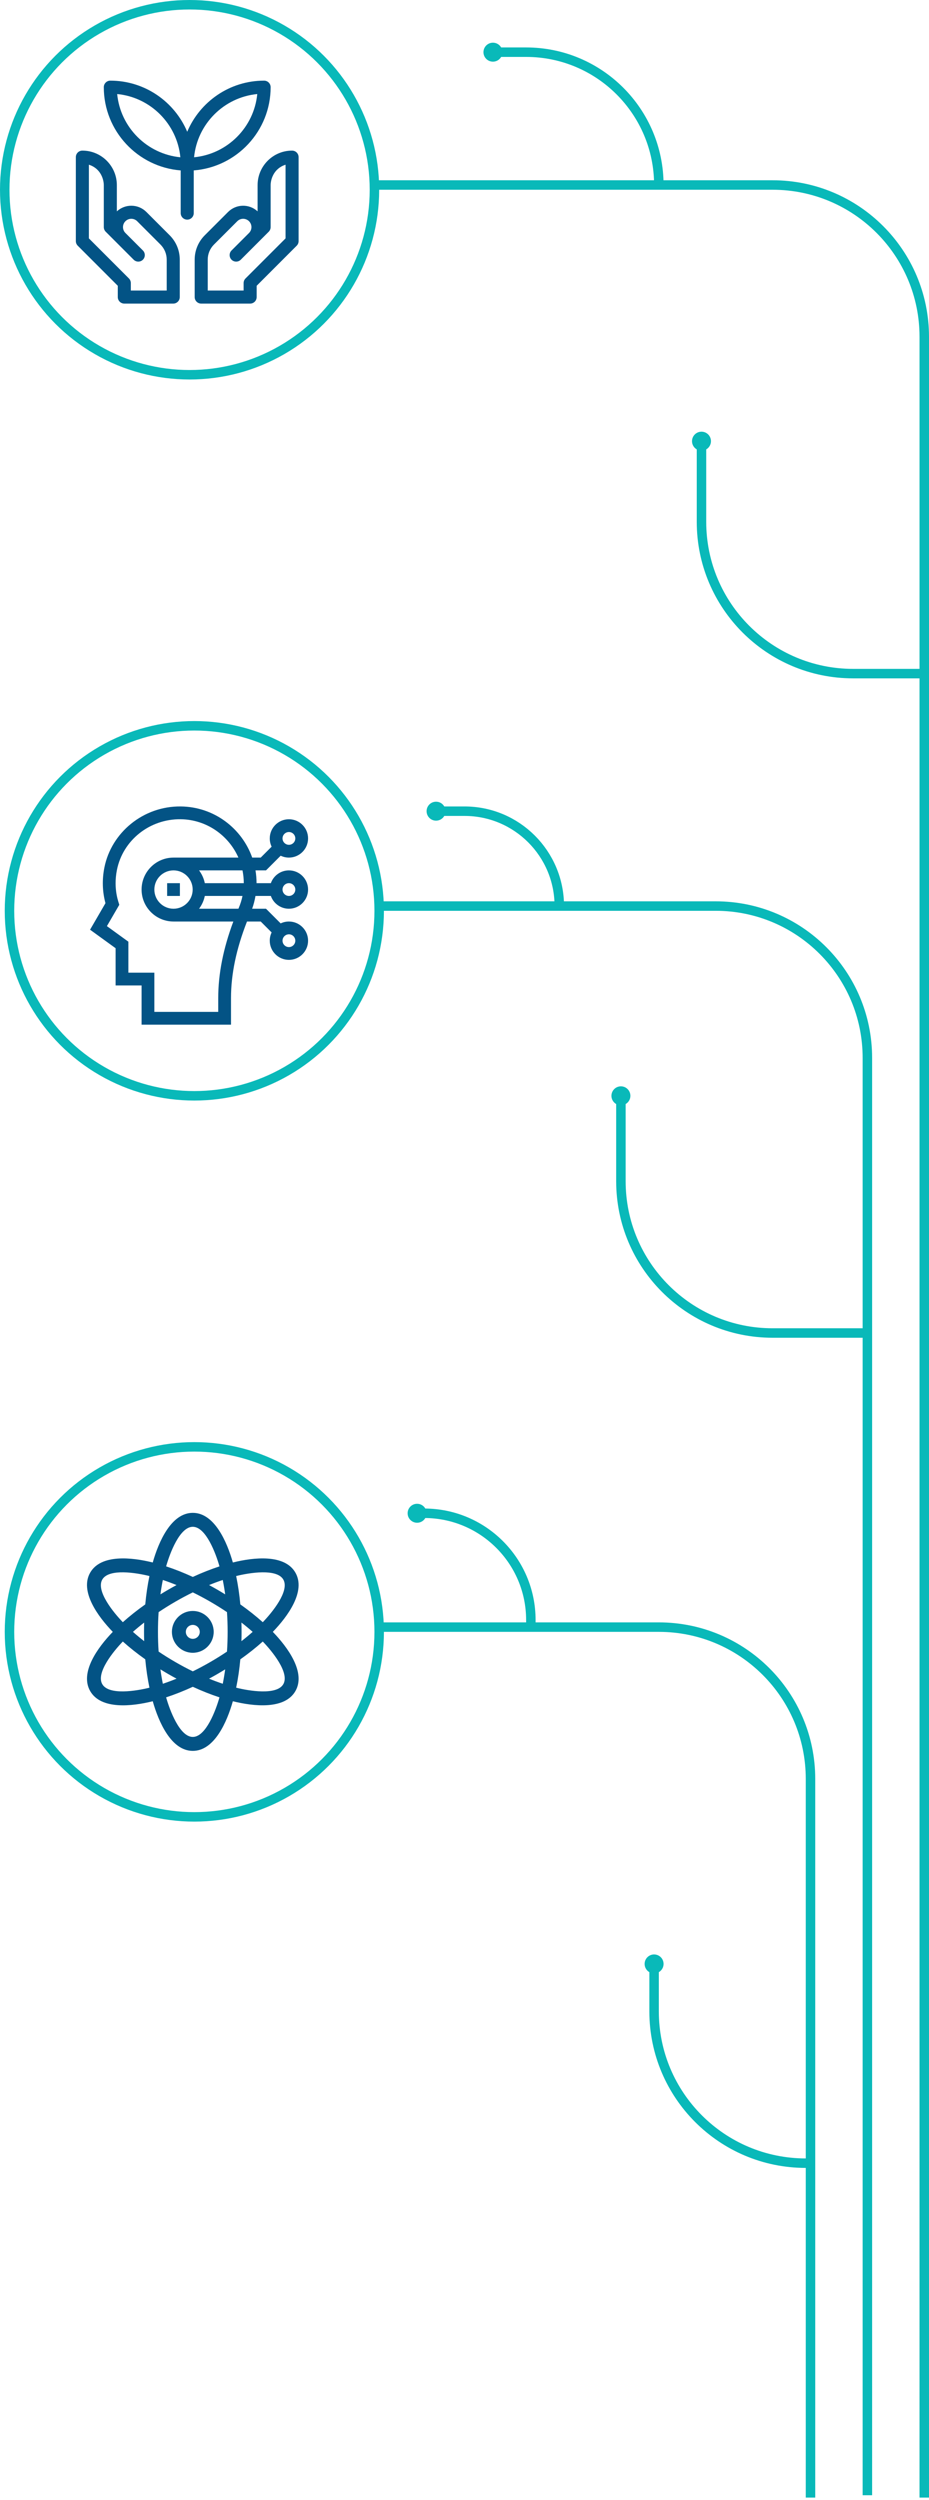 <svg width="196" height="527" viewBox="0 0 196 527" fill="none" xmlns="http://www.w3.org/2000/svg">
<path d="M194.999 526.5L195 142M79 39L139 39M195 142L180 142C162.326 142 148 127.673 148 110L148 94M195 142L195 90.5L195 71C195 53.327 180.673 39 163 39L139 39M139 39V39C139 23.536 126.463 11 111 11L105.5 11" stroke="#09B9B9" stroke-width="2"/>
<path d="M183 526L183 281M80 191L118 191M183 281L183 223C183 205.327 168.673 191 151 191L118 191M183 281L163 281C145.326 281 131 266.673 131 249L131 232.5M118 191V191C118 179.954 109.045 171 97.999 171H93.5" stroke="#09B9B9" stroke-width="2"/>
<path d="M171 526.5L171 456M80 343L112 343M171 456L171 375C171 357.327 156.673 343 139 343L112 343M171 456L170 456C152.327 456 138 441.673 138 424L138 415.5M112 343L112 341.5C112 329.074 101.926 319 89.5 319V319" stroke="#09B9B9" stroke-width="2"/>
<circle cx="40" cy="40" r="39" stroke="#09B9B9" stroke-width="2"/>
<circle cx="41" cy="192" r="39" stroke="#09B9B9" stroke-width="2"/>
<circle cx="41" cy="344" r="39" stroke="#09B9B9" stroke-width="2"/>
<circle r="2" transform="matrix(-1 0 0 1 148 93)" fill="#09B9B9"/>
<circle r="2" transform="matrix(-1 0 0 1 104 11)" fill="#09B9B9"/>
<circle r="2" transform="matrix(-1 0 0 1 131 231)" fill="#09B9B9"/>
<circle r="2" transform="matrix(-1 0 0 1 138 414)" fill="#09B9B9"/>
<circle r="2" transform="matrix(-1 0 0 1 88 319)" fill="#09B9B9"/>
<circle r="2" transform="matrix(-1 0 0 1 92 171)" fill="#09B9B9"/>
<path d="M19.034 356.496C21.301 360.422 27.809 359.729 32.226 358.624C33.466 363 36.126 369.09 40.677 369.09C45.228 369.09 47.889 363.001 49.128 358.624C53.536 359.727 60.059 360.413 62.32 356.496C64.589 352.567 60.714 347.26 57.559 344.001C60.719 340.736 64.587 335.432 62.32 331.505C60.054 327.579 53.528 328.276 49.128 329.378C47.889 325.001 45.228 318.911 40.677 318.911C36.126 318.911 33.466 325.001 32.226 329.378C27.828 328.277 21.301 327.578 19.034 331.505C16.765 335.434 20.64 340.742 23.795 344.001C20.635 347.265 16.767 352.57 19.034 356.496V356.496ZM21.58 355.026C20.196 352.629 23.975 348.041 25.915 346.036C27.346 347.318 28.935 348.578 30.648 349.79C30.84 351.878 31.136 353.886 31.529 355.768C28.83 356.444 22.965 357.424 21.58 355.026V355.026ZM37.002 337.635C38.225 336.929 39.455 336.274 40.677 335.675C41.9 336.274 43.129 336.929 44.352 337.635C45.576 338.341 46.757 339.079 47.888 339.838C47.98 341.197 48.028 342.589 48.028 344.001C48.028 345.413 47.98 346.804 47.888 348.163C46.757 348.922 45.576 349.66 44.352 350.366C43.129 351.073 41.9 351.727 40.677 352.326C39.455 351.727 38.225 351.073 37.002 350.366C35.778 349.66 34.597 348.922 33.467 348.163C33.374 346.804 33.327 345.413 33.327 344.001C33.327 342.589 33.374 341.197 33.467 339.838C34.597 339.079 35.778 338.342 37.002 337.635V337.635ZM33.846 336.097C33.988 335.053 34.159 334.039 34.358 333.062C35.304 333.377 36.269 333.735 37.246 334.134C36.673 334.442 36.102 334.76 35.532 335.089C34.961 335.418 34.399 335.755 33.846 336.097ZM44.108 334.134C45.085 333.736 46.05 333.377 46.996 333.062C47.195 334.039 47.366 335.053 47.508 336.097C46.955 335.755 46.393 335.418 45.822 335.089C45.252 334.76 44.681 334.442 44.108 334.134V334.134ZM50.938 342.039C51.77 342.685 52.561 343.34 53.306 344.001C52.561 344.661 51.77 345.317 50.938 345.962C50.957 345.313 50.968 344.659 50.968 344.001C50.968 343.343 50.957 342.688 50.938 342.039ZM47.508 351.904C47.366 352.948 47.195 353.962 46.996 354.94C46.05 354.624 45.085 354.266 44.108 353.867C44.681 353.56 45.252 353.242 45.822 352.913C46.393 352.583 46.955 352.246 47.508 351.904V351.904ZM37.246 353.867C36.269 354.266 35.304 354.624 34.358 354.94C34.159 353.962 33.988 352.948 33.846 351.904C34.399 352.246 34.961 352.583 35.532 352.912C36.102 353.242 36.674 353.56 37.246 353.867V353.867ZM30.416 345.962C29.584 345.317 28.793 344.661 28.048 344.001C28.793 343.34 29.584 342.685 30.416 342.039C30.397 342.688 30.387 343.343 30.387 344.001C30.387 344.659 30.397 345.313 30.416 345.962ZM40.677 366.15C37.9 366.15 35.807 360.483 35.049 357.805C36.878 357.207 38.768 356.459 40.677 355.58C42.586 356.459 44.476 357.207 46.305 357.805C45.549 360.475 43.457 366.15 40.677 366.15ZM59.774 355.026C58.389 357.424 52.524 356.444 49.826 355.768C50.218 353.886 50.514 351.878 50.706 349.79C52.419 348.578 54.008 347.318 55.439 346.036C57.377 348.039 61.158 352.628 59.774 355.026ZM59.774 332.975C61.158 335.372 57.379 339.96 55.439 341.965C54.008 340.684 52.419 339.423 50.706 338.212C50.514 336.123 50.218 334.116 49.826 332.233C52.635 331.53 58.403 330.601 59.774 332.975ZM40.677 321.852C43.455 321.852 45.547 327.518 46.305 330.196C44.476 330.795 42.586 331.542 40.677 332.421C38.768 331.542 36.878 330.795 35.049 330.196C35.805 327.527 37.897 321.852 40.677 321.852V321.852ZM21.58 332.975C22.959 330.588 28.76 331.54 31.529 332.233C31.136 334.116 30.84 336.123 30.648 338.212C28.935 339.423 27.346 340.684 25.915 341.965C23.977 339.963 20.196 335.373 21.58 332.975V332.975Z" fill="#035385"/>
<path d="M40.677 348.412C43.109 348.412 45.087 346.433 45.087 344.002C45.087 341.57 43.109 339.591 40.677 339.591C38.245 339.591 36.267 341.57 36.267 344.002C36.267 346.433 38.245 348.412 40.677 348.412ZM40.677 342.531C41.488 342.531 42.147 343.191 42.147 344.002C42.147 344.812 41.488 345.472 40.677 345.472C39.867 345.472 39.207 344.812 39.207 344.002C39.207 343.191 39.867 342.531 40.677 342.531Z" fill="#035385"/>
<g clip-path="url(#clip0)">
<path d="M24.39 199.887V207.735H29.871V216H48.738V210.41C48.738 205.352 49.843 200.051 52.112 194.259H55.007L57.308 196.559C57.055 197.087 56.913 197.678 56.913 198.302C56.913 200.531 58.727 202.344 60.956 202.344C63.185 202.344 64.999 200.531 64.999 198.302C64.999 196.072 63.185 194.259 60.956 194.259C60.333 194.259 59.742 194.401 59.214 194.654L56.124 191.563H53.197C53.512 190.685 53.747 189.785 53.902 188.867H57.145C57.701 190.437 59.199 191.563 60.956 191.563C63.185 191.563 64.999 189.75 64.999 187.521C64.999 185.291 63.185 183.478 60.956 183.478C59.199 183.478 57.701 184.604 57.145 186.173H54.128C54.128 185.261 54.052 184.36 53.905 183.478H56.124L59.214 180.387C59.742 180.64 60.333 180.782 60.956 180.782C63.185 180.782 64.999 178.969 64.999 176.74C64.999 174.51 63.185 172.697 60.956 172.697C58.727 172.697 56.913 174.51 56.913 176.74C56.913 177.363 57.055 177.954 57.308 178.482L55.007 180.782H53.211C51.053 174.662 45.216 170.085 38.152 170.001C30.181 169.908 23.488 175.543 22.026 182.864C21.515 185.42 21.591 187.949 22.251 190.39L19.002 195.983L24.39 199.887ZM60.956 196.954C61.699 196.954 62.304 197.558 62.304 198.301C62.304 199.045 61.699 199.649 60.956 199.649C60.213 199.649 59.608 199.045 59.608 198.301C59.608 197.558 60.213 196.954 60.956 196.954ZM60.956 186.173C61.699 186.173 62.304 186.777 62.304 187.52C62.304 188.264 61.699 188.868 60.956 188.868C60.213 188.868 59.608 188.264 59.608 187.52C59.608 186.777 60.213 186.173 60.956 186.173ZM60.956 175.392C61.699 175.392 62.304 175.996 62.304 176.739C62.304 177.483 61.699 178.087 60.956 178.087C60.213 178.087 59.608 177.483 59.608 176.739C59.608 175.996 60.213 175.392 60.956 175.392ZM50.373 191.392C50.349 191.449 50.325 191.506 50.301 191.563H41.996C42.586 190.779 43.009 189.863 43.212 188.867H51.161C50.984 189.731 50.721 190.574 50.373 191.392ZM40.652 187.52C40.652 189.75 38.838 191.563 36.609 191.563C34.38 191.563 32.566 189.75 32.566 187.52C32.566 185.291 34.38 183.478 36.609 183.478C38.838 183.478 40.652 185.291 40.652 187.52ZM51.433 186.173H43.212C43.009 185.177 42.586 184.261 41.996 183.478H51.16C51.339 184.349 51.433 185.251 51.433 186.173ZM24.669 183.392C25.922 177.117 31.579 172.619 38.12 172.696C43.549 172.761 48.229 176.085 50.298 180.782H36.609C32.894 180.782 29.871 183.805 29.871 187.52C29.871 191.236 32.894 194.259 36.609 194.258H49.228C47.088 199.992 46.042 205.301 46.042 210.41V213.305H32.566V205.04H27.086V198.512L22.556 195.23L25.169 190.734C25.097 190.361 23.846 187.513 24.669 183.392V183.392Z" fill="#035385"/>
<path d="M35.261 186.173H37.956V188.868H35.261V186.173Z" fill="#035385"/>
</g>
<g clip-path="url(#clip1)">
<path d="M57.1 18.377C57.1 17.616 56.482 17 55.722 17C48.436 17 42.17 21.45 39.5 27.776C36.829 21.45 30.563 17 23.276 17C22.516 17 21.899 17.616 21.899 18.377C21.899 27.619 29.059 35.219 38.123 35.924V44.925C38.123 45.685 38.739 46.302 39.5 46.302C40.26 46.302 40.877 45.685 40.877 44.925V35.924C49.941 35.219 57.1 27.619 57.1 18.377ZM24.723 19.824C31.757 20.506 37.37 26.119 38.053 33.154C31.019 32.47 25.407 26.857 24.723 19.824V19.824ZM40.947 33.154C41.63 26.12 47.242 20.507 54.277 19.824C53.593 26.858 47.98 32.47 40.947 33.154Z" fill="#035385"/>
<path d="M30.887 44.688C29.162 42.963 26.412 42.937 24.653 44.555V39.023C24.653 35.013 21.391 31.748 17.378 31.748H17.377C16.616 31.748 16 32.365 16 33.125V50.824C16 51.189 16.145 51.539 16.403 51.797L24.849 60.243V62.623C24.849 63.383 25.466 64 26.226 64H36.55C37.311 64 37.927 63.383 37.927 62.623V54.742C37.927 52.799 37.17 50.971 35.796 49.597L30.887 44.688ZM35.173 61.246H27.603V59.673C27.603 59.308 27.458 58.958 27.2 58.699L18.754 50.253V34.719C21.356 35.554 21.899 37.965 21.899 39.023V47.874C21.899 48.239 22.045 48.589 22.303 48.848L28.202 54.747C28.74 55.285 29.612 55.285 30.15 54.747C30.687 54.209 30.687 53.338 30.15 52.8L26.462 49.113C25.778 48.428 25.777 47.32 26.462 46.635C27.147 45.951 28.255 45.95 28.94 46.635L33.849 51.545C34.703 52.399 35.173 53.534 35.173 54.742V61.246H35.173Z" fill="#035385"/>
<path d="M61.623 31.749H61.621C57.609 31.749 54.347 35.014 54.347 39.024V44.556C52.588 42.937 49.838 42.964 48.113 44.689L43.204 49.598C41.83 50.972 41.073 52.799 41.073 54.743V62.623C41.073 63.384 41.689 64 42.45 64H52.774C53.534 64 54.151 63.384 54.151 62.623V60.244L62.596 51.798C62.855 51.54 63 51.19 63 50.824V33.126C63 32.365 62.383 31.749 61.623 31.749V31.749ZM60.246 50.254L51.8 58.7C51.542 58.958 51.397 59.308 51.397 59.673V61.246H43.827V54.743C43.827 53.535 44.297 52.399 45.151 51.545L50.06 46.636C50.745 45.951 51.853 45.951 52.538 46.636C53.222 47.321 53.222 48.429 52.538 49.113L48.85 52.8C48.313 53.338 48.313 54.21 48.85 54.748C49.388 55.286 50.26 55.285 50.798 54.748L56.697 48.848C56.955 48.59 57.1 48.24 57.1 47.875V39.024C57.1 37.965 57.644 35.555 60.246 34.72V50.254H60.246Z" fill="#035385"/>
</g>
<defs>
<clipPath id="clip0">
<rect width="46" height="46" fill="white" transform="translate(19 170)"/>
</clipPath>
<clipPath id="clip1">
<rect width="47" height="47" fill="white" transform="translate(16 17)"/>
</clipPath>
</defs>
</svg>
